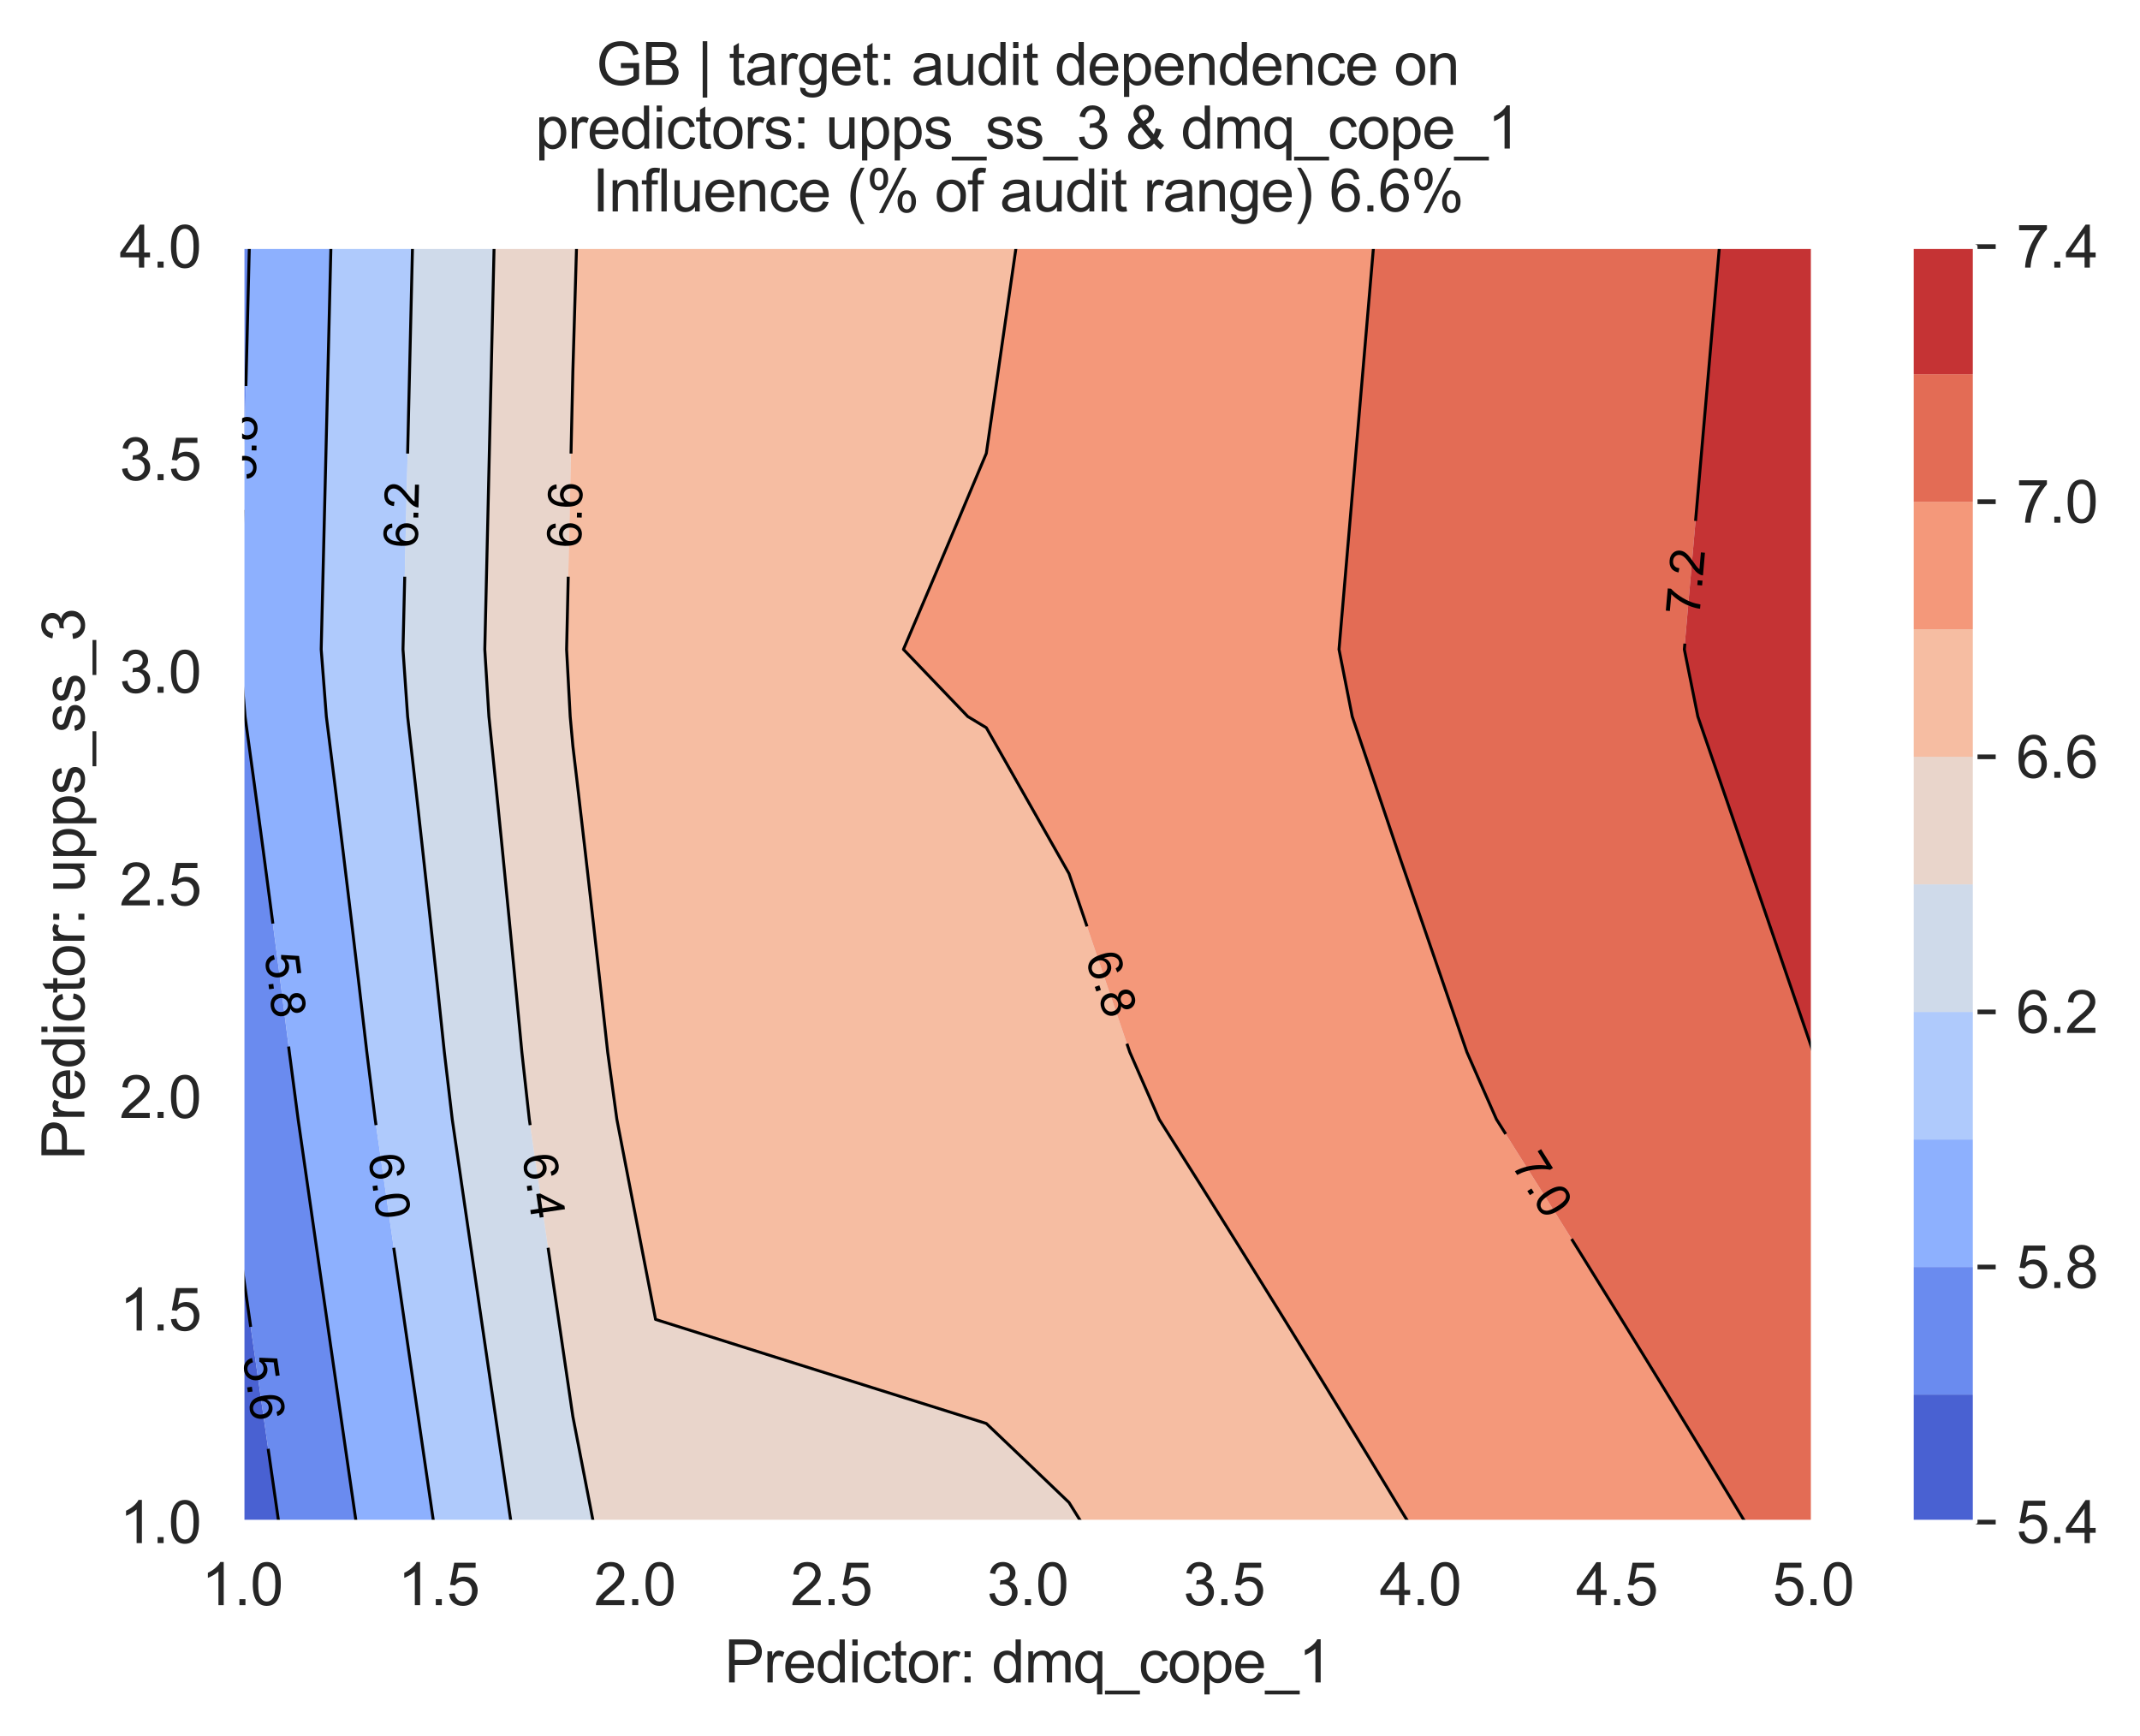 <?xml version="1.0" encoding="utf-8" standalone="no"?>
<!DOCTYPE svg PUBLIC "-//W3C//DTD SVG 1.1//EN"
  "http://www.w3.org/Graphics/SVG/1.1/DTD/svg11.dtd">
<svg xmlns:xlink="http://www.w3.org/1999/xlink" width="364.827pt" height="296.003pt" viewBox="0 0 364.827 296.003" xmlns="http://www.w3.org/2000/svg" version="1.1">
 <defs>
  <style type="text/css">*{stroke-linejoin: round; stroke-linecap: butt}</style>
 </defs>
 <g id="figure_1">
  <g id="patch_1">
   <path d="M 0 296.003 
L 364.827 296.003 
L 364.827 0 
L 0 0 
z
" style="fill: #ffffff"/>
  </g>
  <g id="axes_1">
   <g id="patch_2">
    <path d="M 41.275 259.483 
L 309.115 259.483 
L 309.115 42.043 
L 41.275 42.043 
z
" style="fill: #eaeaf2"/>
   </g>
   <g id="matplotlib.axis_1">
    <g id="xtick_1">
     <g id="line2d_1">
      <path d="M 41.275 259.483 
L 41.275 42.043 
" clip-path="url(#p72722899c0)" style="fill: none; stroke: #ffffff; stroke-width: 0.8; stroke-linecap: round"/>
     </g>
     <g id="text_1">
      <!-- 1.0 -->
      <g style="fill: #262626" transform="translate(34.325 273.641)scale(0.1 -0.1)">
       <defs>
        <path id="ArialMT-31" d="M 2384 0 
L 1822 0 
L 1822 3584 
Q 1619 3391 1289 3197 
Q 959 3003 697 2906 
L 697 3450 
Q 1169 3672 1522 3987 
Q 1875 4303 2022 4600 
L 2384 4600 
L 2384 0 
z
" transform="scale(0.016)"/>
        <path id="ArialMT-2e" d="M 581 0 
L 581 641 
L 1222 641 
L 1222 0 
L 581 0 
z
" transform="scale(0.016)"/>
        <path id="ArialMT-30" d="M 266 2259 
Q 266 3072 433 3567 
Q 600 4063 929 4331 
Q 1259 4600 1759 4600 
Q 2128 4600 2406 4451 
Q 2684 4303 2865 4023 
Q 3047 3744 3150 3342 
Q 3253 2941 3253 2259 
Q 3253 1453 3087 958 
Q 2922 463 2592 192 
Q 2263 -78 1759 -78 
Q 1097 -78 719 397 
Q 266 969 266 2259 
z
M 844 2259 
Q 844 1131 1108 757 
Q 1372 384 1759 384 
Q 2147 384 2411 759 
Q 2675 1134 2675 2259 
Q 2675 3391 2411 3762 
Q 2147 4134 1753 4134 
Q 1366 4134 1134 3806 
Q 844 3388 844 2259 
z
" transform="scale(0.016)"/>
       </defs>
       <use xlink:href="#ArialMT-31"/>
       <use xlink:href="#ArialMT-2e" x="55.615"/>
       <use xlink:href="#ArialMT-30" x="83.398"/>
      </g>
     </g>
    </g>
    <g id="xtick_2">
     <g id="line2d_2">
      <path d="M 74.755 259.483 
L 74.755 42.043 
" clip-path="url(#p72722899c0)" style="fill: none; stroke: #ffffff; stroke-width: 0.8; stroke-linecap: round"/>
     </g>
     <g id="text_2">
      <!-- 1.5 -->
      <g style="fill: #262626" transform="translate(67.805 273.641)scale(0.1 -0.1)">
       <defs>
        <path id="ArialMT-35" d="M 266 1200 
L 856 1250 
Q 922 819 1161 601 
Q 1400 384 1738 384 
Q 2144 384 2425 690 
Q 2706 997 2706 1503 
Q 2706 1984 2436 2262 
Q 2166 2541 1728 2541 
Q 1456 2541 1237 2417 
Q 1019 2294 894 2097 
L 366 2166 
L 809 4519 
L 3088 4519 
L 3088 3981 
L 1259 3981 
L 1013 2750 
Q 1425 3038 1878 3038 
Q 2478 3038 2890 2622 
Q 3303 2206 3303 1553 
Q 3303 931 2941 478 
Q 2500 -78 1738 -78 
Q 1113 -78 717 272 
Q 322 622 266 1200 
z
" transform="scale(0.016)"/>
       </defs>
       <use xlink:href="#ArialMT-31"/>
       <use xlink:href="#ArialMT-2e" x="55.615"/>
       <use xlink:href="#ArialMT-35" x="83.398"/>
      </g>
     </g>
    </g>
    <g id="xtick_3">
     <g id="line2d_3">
      <path d="M 108.235 259.483 
L 108.235 42.043 
" clip-path="url(#p72722899c0)" style="fill: none; stroke: #ffffff; stroke-width: 0.8; stroke-linecap: round"/>
     </g>
     <g id="text_3">
      <!-- 2.0 -->
      <g style="fill: #262626" transform="translate(101.285 273.641)scale(0.1 -0.1)">
       <defs>
        <path id="ArialMT-32" d="M 3222 541 
L 3222 0 
L 194 0 
Q 188 203 259 391 
Q 375 700 629 1000 
Q 884 1300 1366 1694 
Q 2113 2306 2375 2664 
Q 2638 3022 2638 3341 
Q 2638 3675 2398 3904 
Q 2159 4134 1775 4134 
Q 1369 4134 1125 3890 
Q 881 3647 878 3216 
L 300 3275 
Q 359 3922 746 4261 
Q 1134 4600 1788 4600 
Q 2447 4600 2831 4234 
Q 3216 3869 3216 3328 
Q 3216 3053 3103 2787 
Q 2991 2522 2730 2228 
Q 2469 1934 1863 1422 
Q 1356 997 1212 845 
Q 1069 694 975 541 
L 3222 541 
z
" transform="scale(0.016)"/>
       </defs>
       <use xlink:href="#ArialMT-32"/>
       <use xlink:href="#ArialMT-2e" x="55.615"/>
       <use xlink:href="#ArialMT-30" x="83.398"/>
      </g>
     </g>
    </g>
    <g id="xtick_4">
     <g id="line2d_4">
      <path d="M 141.715 259.483 
L 141.715 42.043 
" clip-path="url(#p72722899c0)" style="fill: none; stroke: #ffffff; stroke-width: 0.8; stroke-linecap: round"/>
     </g>
     <g id="text_4">
      <!-- 2.5 -->
      <g style="fill: #262626" transform="translate(134.765 273.641)scale(0.1 -0.1)">
       <use xlink:href="#ArialMT-32"/>
       <use xlink:href="#ArialMT-2e" x="55.615"/>
       <use xlink:href="#ArialMT-35" x="83.398"/>
      </g>
     </g>
    </g>
    <g id="xtick_5">
     <g id="line2d_5">
      <path d="M 175.195 259.483 
L 175.195 42.043 
" clip-path="url(#p72722899c0)" style="fill: none; stroke: #ffffff; stroke-width: 0.8; stroke-linecap: round"/>
     </g>
     <g id="text_5">
      <!-- 3.0 -->
      <g style="fill: #262626" transform="translate(168.245 273.641)scale(0.1 -0.1)">
       <defs>
        <path id="ArialMT-33" d="M 269 1209 
L 831 1284 
Q 928 806 1161 595 
Q 1394 384 1728 384 
Q 2125 384 2398 659 
Q 2672 934 2672 1341 
Q 2672 1728 2419 1979 
Q 2166 2231 1775 2231 
Q 1616 2231 1378 2169 
L 1441 2663 
Q 1497 2656 1531 2656 
Q 1891 2656 2178 2843 
Q 2466 3031 2466 3422 
Q 2466 3731 2256 3934 
Q 2047 4138 1716 4138 
Q 1388 4138 1169 3931 
Q 950 3725 888 3313 
L 325 3413 
Q 428 3978 793 4289 
Q 1159 4600 1703 4600 
Q 2078 4600 2393 4439 
Q 2709 4278 2876 4000 
Q 3044 3722 3044 3409 
Q 3044 3113 2884 2869 
Q 2725 2625 2413 2481 
Q 2819 2388 3044 2092 
Q 3269 1797 3269 1353 
Q 3269 753 2831 336 
Q 2394 -81 1725 -81 
Q 1122 -81 723 278 
Q 325 638 269 1209 
z
" transform="scale(0.016)"/>
       </defs>
       <use xlink:href="#ArialMT-33"/>
       <use xlink:href="#ArialMT-2e" x="55.615"/>
       <use xlink:href="#ArialMT-30" x="83.398"/>
      </g>
     </g>
    </g>
    <g id="xtick_6">
     <g id="line2d_6">
      <path d="M 208.675 259.483 
L 208.675 42.043 
" clip-path="url(#p72722899c0)" style="fill: none; stroke: #ffffff; stroke-width: 0.8; stroke-linecap: round"/>
     </g>
     <g id="text_6">
      <!-- 3.5 -->
      <g style="fill: #262626" transform="translate(201.725 273.641)scale(0.1 -0.1)">
       <use xlink:href="#ArialMT-33"/>
       <use xlink:href="#ArialMT-2e" x="55.615"/>
       <use xlink:href="#ArialMT-35" x="83.398"/>
      </g>
     </g>
    </g>
    <g id="xtick_7">
     <g id="line2d_7">
      <path d="M 242.155 259.483 
L 242.155 42.043 
" clip-path="url(#p72722899c0)" style="fill: none; stroke: #ffffff; stroke-width: 0.8; stroke-linecap: round"/>
     </g>
     <g id="text_7">
      <!-- 4.0 -->
      <g style="fill: #262626" transform="translate(235.205 273.641)scale(0.1 -0.1)">
       <defs>
        <path id="ArialMT-34" d="M 2069 0 
L 2069 1097 
L 81 1097 
L 81 1613 
L 2172 4581 
L 2631 4581 
L 2631 1613 
L 3250 1613 
L 3250 1097 
L 2631 1097 
L 2631 0 
L 2069 0 
z
M 2069 1613 
L 2069 3678 
L 634 1613 
L 2069 1613 
z
" transform="scale(0.016)"/>
       </defs>
       <use xlink:href="#ArialMT-34"/>
       <use xlink:href="#ArialMT-2e" x="55.615"/>
       <use xlink:href="#ArialMT-30" x="83.398"/>
      </g>
     </g>
    </g>
    <g id="xtick_8">
     <g id="line2d_8">
      <path d="M 275.635 259.483 
L 275.635 42.043 
" clip-path="url(#p72722899c0)" style="fill: none; stroke: #ffffff; stroke-width: 0.8; stroke-linecap: round"/>
     </g>
     <g id="text_8">
      <!-- 4.5 -->
      <g style="fill: #262626" transform="translate(268.685 273.641)scale(0.1 -0.1)">
       <use xlink:href="#ArialMT-34"/>
       <use xlink:href="#ArialMT-2e" x="55.615"/>
       <use xlink:href="#ArialMT-35" x="83.398"/>
      </g>
     </g>
    </g>
    <g id="xtick_9">
     <g id="line2d_9">
      <path d="M 309.115 259.483 
L 309.115 42.043 
" clip-path="url(#p72722899c0)" style="fill: none; stroke: #ffffff; stroke-width: 0.8; stroke-linecap: round"/>
     </g>
     <g id="text_9">
      <!-- 5.0 -->
      <g style="fill: #262626" transform="translate(302.165 273.641)scale(0.1 -0.1)">
       <use xlink:href="#ArialMT-35"/>
       <use xlink:href="#ArialMT-2e" x="55.615"/>
       <use xlink:href="#ArialMT-30" x="83.398"/>
      </g>
     </g>
    </g>
    <g id="text_10">
     <!-- Predictor: dmq_cope_1 -->
     <g style="fill: #262626" transform="translate(123.502 286.816)scale(0.1 -0.1)">
      <defs>
       <path id="ArialMT-50" d="M 494 0 
L 494 4581 
L 2222 4581 
Q 2678 4581 2919 4538 
Q 3256 4481 3484 4323 
Q 3713 4166 3852 3881 
Q 3991 3597 3991 3256 
Q 3991 2672 3619 2267 
Q 3247 1863 2275 1863 
L 1100 1863 
L 1100 0 
L 494 0 
z
M 1100 2403 
L 2284 2403 
Q 2872 2403 3119 2622 
Q 3366 2841 3366 3238 
Q 3366 3525 3220 3729 
Q 3075 3934 2838 4000 
Q 2684 4041 2272 4041 
L 1100 4041 
L 1100 2403 
z
" transform="scale(0.016)"/>
       <path id="ArialMT-72" d="M 416 0 
L 416 3319 
L 922 3319 
L 922 2816 
Q 1116 3169 1280 3281 
Q 1444 3394 1641 3394 
Q 1925 3394 2219 3213 
L 2025 2691 
Q 1819 2813 1613 2813 
Q 1428 2813 1281 2702 
Q 1134 2591 1072 2394 
Q 978 2094 978 1738 
L 978 0 
L 416 0 
z
" transform="scale(0.016)"/>
       <path id="ArialMT-65" d="M 2694 1069 
L 3275 997 
Q 3138 488 2766 206 
Q 2394 -75 1816 -75 
Q 1088 -75 661 373 
Q 234 822 234 1631 
Q 234 2469 665 2931 
Q 1097 3394 1784 3394 
Q 2450 3394 2872 2941 
Q 3294 2488 3294 1666 
Q 3294 1616 3291 1516 
L 816 1516 
Q 847 969 1125 678 
Q 1403 388 1819 388 
Q 2128 388 2347 550 
Q 2566 713 2694 1069 
z
M 847 1978 
L 2700 1978 
Q 2663 2397 2488 2606 
Q 2219 2931 1791 2931 
Q 1403 2931 1139 2672 
Q 875 2413 847 1978 
z
" transform="scale(0.016)"/>
       <path id="ArialMT-64" d="M 2575 0 
L 2575 419 
Q 2259 -75 1647 -75 
Q 1250 -75 917 144 
Q 584 363 401 755 
Q 219 1147 219 1656 
Q 219 2153 384 2558 
Q 550 2963 881 3178 
Q 1213 3394 1622 3394 
Q 1922 3394 2156 3267 
Q 2391 3141 2538 2938 
L 2538 4581 
L 3097 4581 
L 3097 0 
L 2575 0 
z
M 797 1656 
Q 797 1019 1065 703 
Q 1334 388 1700 388 
Q 2069 388 2326 689 
Q 2584 991 2584 1609 
Q 2584 2291 2321 2609 
Q 2059 2928 1675 2928 
Q 1300 2928 1048 2622 
Q 797 2316 797 1656 
z
" transform="scale(0.016)"/>
       <path id="ArialMT-69" d="M 425 3934 
L 425 4581 
L 988 4581 
L 988 3934 
L 425 3934 
z
M 425 0 
L 425 3319 
L 988 3319 
L 988 0 
L 425 0 
z
" transform="scale(0.016)"/>
       <path id="ArialMT-63" d="M 2588 1216 
L 3141 1144 
Q 3050 572 2676 248 
Q 2303 -75 1759 -75 
Q 1078 -75 664 370 
Q 250 816 250 1647 
Q 250 2184 428 2587 
Q 606 2991 970 3192 
Q 1334 3394 1763 3394 
Q 2303 3394 2647 3120 
Q 2991 2847 3088 2344 
L 2541 2259 
Q 2463 2594 2264 2762 
Q 2066 2931 1784 2931 
Q 1359 2931 1093 2626 
Q 828 2322 828 1663 
Q 828 994 1084 691 
Q 1341 388 1753 388 
Q 2084 388 2306 591 
Q 2528 794 2588 1216 
z
" transform="scale(0.016)"/>
       <path id="ArialMT-74" d="M 1650 503 
L 1731 6 
Q 1494 -44 1306 -44 
Q 1000 -44 831 53 
Q 663 150 594 308 
Q 525 466 525 972 
L 525 2881 
L 113 2881 
L 113 3319 
L 525 3319 
L 525 4141 
L 1084 4478 
L 1084 3319 
L 1650 3319 
L 1650 2881 
L 1084 2881 
L 1084 941 
Q 1084 700 1114 631 
Q 1144 563 1211 522 
Q 1278 481 1403 481 
Q 1497 481 1650 503 
z
" transform="scale(0.016)"/>
       <path id="ArialMT-6f" d="M 213 1659 
Q 213 2581 725 3025 
Q 1153 3394 1769 3394 
Q 2453 3394 2887 2945 
Q 3322 2497 3322 1706 
Q 3322 1066 3130 698 
Q 2938 331 2570 128 
Q 2203 -75 1769 -75 
Q 1072 -75 642 372 
Q 213 819 213 1659 
z
M 791 1659 
Q 791 1022 1069 705 
Q 1347 388 1769 388 
Q 2188 388 2466 706 
Q 2744 1025 2744 1678 
Q 2744 2294 2464 2611 
Q 2184 2928 1769 2928 
Q 1347 2928 1069 2612 
Q 791 2297 791 1659 
z
" transform="scale(0.016)"/>
       <path id="ArialMT-3a" d="M 578 2678 
L 578 3319 
L 1219 3319 
L 1219 2678 
L 578 2678 
z
M 578 0 
L 578 641 
L 1219 641 
L 1219 0 
L 578 0 
z
" transform="scale(0.016)"/>
       <path id="ArialMT-20" transform="scale(0.016)"/>
       <path id="ArialMT-6d" d="M 422 0 
L 422 3319 
L 925 3319 
L 925 2853 
Q 1081 3097 1340 3245 
Q 1600 3394 1931 3394 
Q 2300 3394 2536 3241 
Q 2772 3088 2869 2813 
Q 3263 3394 3894 3394 
Q 4388 3394 4653 3120 
Q 4919 2847 4919 2278 
L 4919 0 
L 4359 0 
L 4359 2091 
Q 4359 2428 4304 2576 
Q 4250 2725 4106 2815 
Q 3963 2906 3769 2906 
Q 3419 2906 3187 2673 
Q 2956 2441 2956 1928 
L 2956 0 
L 2394 0 
L 2394 2156 
Q 2394 2531 2256 2718 
Q 2119 2906 1806 2906 
Q 1569 2906 1367 2781 
Q 1166 2656 1075 2415 
Q 984 2175 984 1722 
L 984 0 
L 422 0 
z
" transform="scale(0.016)"/>
       <path id="ArialMT-71" d="M 2538 -1272 
L 2538 353 
Q 2406 169 2170 47 
Q 1934 -75 1669 -75 
Q 1078 -75 651 397 
Q 225 869 225 1691 
Q 225 2191 398 2587 
Q 572 2984 901 3189 
Q 1231 3394 1625 3394 
Q 2241 3394 2594 2875 
L 2594 3319 
L 3100 3319 
L 3100 -1272 
L 2538 -1272 
z
M 803 1669 
Q 803 1028 1072 708 
Q 1341 388 1716 388 
Q 2075 388 2334 692 
Q 2594 997 2594 1619 
Q 2594 2281 2320 2615 
Q 2047 2950 1678 2950 
Q 1313 2950 1058 2639 
Q 803 2328 803 1669 
z
" transform="scale(0.016)"/>
       <path id="ArialMT-5f" d="M -97 -1272 
L -97 -866 
L 3631 -866 
L 3631 -1272 
L -97 -1272 
z
" transform="scale(0.016)"/>
       <path id="ArialMT-70" d="M 422 -1272 
L 422 3319 
L 934 3319 
L 934 2888 
Q 1116 3141 1344 3267 
Q 1572 3394 1897 3394 
Q 2322 3394 2647 3175 
Q 2972 2956 3137 2557 
Q 3303 2159 3303 1684 
Q 3303 1175 3120 767 
Q 2938 359 2589 142 
Q 2241 -75 1856 -75 
Q 1575 -75 1351 44 
Q 1128 163 984 344 
L 984 -1272 
L 422 -1272 
z
M 931 1641 
Q 931 1000 1190 694 
Q 1450 388 1819 388 
Q 2194 388 2461 705 
Q 2728 1022 2728 1688 
Q 2728 2322 2467 2637 
Q 2206 2953 1844 2953 
Q 1484 2953 1207 2617 
Q 931 2281 931 1641 
z
" transform="scale(0.016)"/>
      </defs>
      <use xlink:href="#ArialMT-50"/>
      <use xlink:href="#ArialMT-72" x="66.699"/>
      <use xlink:href="#ArialMT-65" x="100"/>
      <use xlink:href="#ArialMT-64" x="155.615"/>
      <use xlink:href="#ArialMT-69" x="211.23"/>
      <use xlink:href="#ArialMT-63" x="233.447"/>
      <use xlink:href="#ArialMT-74" x="283.447"/>
      <use xlink:href="#ArialMT-6f" x="311.23"/>
      <use xlink:href="#ArialMT-72" x="366.846"/>
      <use xlink:href="#ArialMT-3a" x="400.146"/>
      <use xlink:href="#ArialMT-20" x="427.93"/>
      <use xlink:href="#ArialMT-64" x="455.713"/>
      <use xlink:href="#ArialMT-6d" x="511.328"/>
      <use xlink:href="#ArialMT-71" x="594.629"/>
      <use xlink:href="#ArialMT-5f" x="650.244"/>
      <use xlink:href="#ArialMT-63" x="705.859"/>
      <use xlink:href="#ArialMT-6f" x="755.859"/>
      <use xlink:href="#ArialMT-70" x="811.475"/>
      <use xlink:href="#ArialMT-65" x="867.09"/>
      <use xlink:href="#ArialMT-5f" x="922.705"/>
      <use xlink:href="#ArialMT-31" x="978.32"/>
     </g>
    </g>
   </g>
   <g id="matplotlib.axis_2">
    <g id="ytick_1">
     <g id="line2d_10">
      <path d="M 41.275 259.483 
L 309.115 259.483 
" clip-path="url(#p72722899c0)" style="fill: none; stroke: #ffffff; stroke-width: 0.8; stroke-linecap: round"/>
     </g>
     <g id="text_11">
      <!-- 1.0 -->
      <g style="fill: #262626" transform="translate(20.375 263.062)scale(0.1 -0.1)">
       <use xlink:href="#ArialMT-31"/>
       <use xlink:href="#ArialMT-2e" x="55.615"/>
       <use xlink:href="#ArialMT-30" x="83.398"/>
      </g>
     </g>
    </g>
    <g id="ytick_2">
     <g id="line2d_11">
      <path d="M 41.275 223.243 
L 309.115 223.243 
" clip-path="url(#p72722899c0)" style="fill: none; stroke: #ffffff; stroke-width: 0.8; stroke-linecap: round"/>
     </g>
     <g id="text_12">
      <!-- 1.5 -->
      <g style="fill: #262626" transform="translate(20.375 226.822)scale(0.1 -0.1)">
       <use xlink:href="#ArialMT-31"/>
       <use xlink:href="#ArialMT-2e" x="55.615"/>
       <use xlink:href="#ArialMT-35" x="83.398"/>
      </g>
     </g>
    </g>
    <g id="ytick_3">
     <g id="line2d_12">
      <path d="M 41.275 187.003 
L 309.115 187.003 
" clip-path="url(#p72722899c0)" style="fill: none; stroke: #ffffff; stroke-width: 0.8; stroke-linecap: round"/>
     </g>
     <g id="text_13">
      <!-- 2.0 -->
      <g style="fill: #262626" transform="translate(20.375 190.582)scale(0.1 -0.1)">
       <use xlink:href="#ArialMT-32"/>
       <use xlink:href="#ArialMT-2e" x="55.615"/>
       <use xlink:href="#ArialMT-30" x="83.398"/>
      </g>
     </g>
    </g>
    <g id="ytick_4">
     <g id="line2d_13">
      <path d="M 41.275 150.763 
L 309.115 150.763 
" clip-path="url(#p72722899c0)" style="fill: none; stroke: #ffffff; stroke-width: 0.8; stroke-linecap: round"/>
     </g>
     <g id="text_14">
      <!-- 2.5 -->
      <g style="fill: #262626" transform="translate(20.375 154.342)scale(0.1 -0.1)">
       <use xlink:href="#ArialMT-32"/>
       <use xlink:href="#ArialMT-2e" x="55.615"/>
       <use xlink:href="#ArialMT-35" x="83.398"/>
      </g>
     </g>
    </g>
    <g id="ytick_5">
     <g id="line2d_14">
      <path d="M 41.275 114.523 
L 309.115 114.523 
" clip-path="url(#p72722899c0)" style="fill: none; stroke: #ffffff; stroke-width: 0.8; stroke-linecap: round"/>
     </g>
     <g id="text_15">
      <!-- 3.0 -->
      <g style="fill: #262626" transform="translate(20.375 118.102)scale(0.1 -0.1)">
       <use xlink:href="#ArialMT-33"/>
       <use xlink:href="#ArialMT-2e" x="55.615"/>
       <use xlink:href="#ArialMT-30" x="83.398"/>
      </g>
     </g>
    </g>
    <g id="ytick_6">
     <g id="line2d_15">
      <path d="M 41.275 78.283 
L 309.115 78.283 
" clip-path="url(#p72722899c0)" style="fill: none; stroke: #ffffff; stroke-width: 0.8; stroke-linecap: round"/>
     </g>
     <g id="text_16">
      <!-- 3.5 -->
      <g style="fill: #262626" transform="translate(20.375 81.862)scale(0.1 -0.1)">
       <use xlink:href="#ArialMT-33"/>
       <use xlink:href="#ArialMT-2e" x="55.615"/>
       <use xlink:href="#ArialMT-35" x="83.398"/>
      </g>
     </g>
    </g>
    <g id="ytick_7">
     <g id="line2d_16">
      <path d="M 41.275 42.043 
L 309.115 42.043 
" clip-path="url(#p72722899c0)" style="fill: none; stroke: #ffffff; stroke-width: 0.8; stroke-linecap: round"/>
     </g>
     <g id="text_17">
      <!-- 4.0 -->
      <g style="fill: #262626" transform="translate(20.375 45.622)scale(0.1 -0.1)">
       <use xlink:href="#ArialMT-34"/>
       <use xlink:href="#ArialMT-2e" x="55.615"/>
       <use xlink:href="#ArialMT-30" x="83.398"/>
      </g>
     </g>
    </g>
    <g id="text_18">
     <!-- Predictor: upps_ss_3 -->
     <g style="fill: #262626" transform="translate(14.387 197.73)rotate(-90)scale(0.1 -0.1)">
      <defs>
       <path id="ArialMT-75" d="M 2597 0 
L 2597 488 
Q 2209 -75 1544 -75 
Q 1250 -75 995 37 
Q 741 150 617 320 
Q 494 491 444 738 
Q 409 903 409 1263 
L 409 3319 
L 972 3319 
L 972 1478 
Q 972 1038 1006 884 
Q 1059 663 1231 536 
Q 1403 409 1656 409 
Q 1909 409 2131 539 
Q 2353 669 2445 892 
Q 2538 1116 2538 1541 
L 2538 3319 
L 3100 3319 
L 3100 0 
L 2597 0 
z
" transform="scale(0.016)"/>
       <path id="ArialMT-73" d="M 197 991 
L 753 1078 
Q 800 744 1014 566 
Q 1228 388 1613 388 
Q 2000 388 2187 545 
Q 2375 703 2375 916 
Q 2375 1106 2209 1216 
Q 2094 1291 1634 1406 
Q 1016 1563 777 1677 
Q 538 1791 414 1992 
Q 291 2194 291 2438 
Q 291 2659 392 2848 
Q 494 3038 669 3163 
Q 800 3259 1026 3326 
Q 1253 3394 1513 3394 
Q 1903 3394 2198 3281 
Q 2494 3169 2634 2976 
Q 2775 2784 2828 2463 
L 2278 2388 
Q 2241 2644 2061 2787 
Q 1881 2931 1553 2931 
Q 1166 2931 1000 2803 
Q 834 2675 834 2503 
Q 834 2394 903 2306 
Q 972 2216 1119 2156 
Q 1203 2125 1616 2013 
Q 2213 1853 2448 1751 
Q 2684 1650 2818 1456 
Q 2953 1263 2953 975 
Q 2953 694 2789 445 
Q 2625 197 2315 61 
Q 2006 -75 1616 -75 
Q 969 -75 630 194 
Q 291 463 197 991 
z
" transform="scale(0.016)"/>
      </defs>
      <use xlink:href="#ArialMT-50"/>
      <use xlink:href="#ArialMT-72" x="66.699"/>
      <use xlink:href="#ArialMT-65" x="100"/>
      <use xlink:href="#ArialMT-64" x="155.615"/>
      <use xlink:href="#ArialMT-69" x="211.23"/>
      <use xlink:href="#ArialMT-63" x="233.447"/>
      <use xlink:href="#ArialMT-74" x="283.447"/>
      <use xlink:href="#ArialMT-6f" x="311.23"/>
      <use xlink:href="#ArialMT-72" x="366.846"/>
      <use xlink:href="#ArialMT-3a" x="400.146"/>
      <use xlink:href="#ArialMT-20" x="427.93"/>
      <use xlink:href="#ArialMT-75" x="455.713"/>
      <use xlink:href="#ArialMT-70" x="511.328"/>
      <use xlink:href="#ArialMT-70" x="566.943"/>
      <use xlink:href="#ArialMT-73" x="622.559"/>
      <use xlink:href="#ArialMT-5f" x="672.559"/>
      <use xlink:href="#ArialMT-73" x="728.174"/>
      <use xlink:href="#ArialMT-73" x="778.174"/>
      <use xlink:href="#ArialMT-5f" x="828.174"/>
      <use xlink:href="#ArialMT-33" x="883.789"/>
     </g>
    </g>
   </g>
   <g id="PathCollection_1">
    <path d="M 45.867 248.039 
L 44.226 236.595 
L 42.587 225.15 
L 41.275 215.971 
L 41.275 225.15 
L 41.275 236.595 
L 41.275 248.039 
L 41.275 259.483 
L 47.511 259.483 
z
" clip-path="url(#p72722899c0)" style="fill: #4961d2"/>
   </g>
   <g id="PathCollection_2">
    <path d="M 55.372 259.483 
L 60.712 259.483 
L 59.057 248.039 
L 57.405 236.595 
L 55.756 225.15 
L 55.372 222.48 
L 54.11 213.706 
L 52.466 202.262 
L 50.825 190.818 
L 49.325 179.374 
L 47.872 167.929 
L 46.392 156.485 
L 44.884 145.041 
L 43.347 133.597 
L 41.78 122.153 
L 41.275 116.164 
L 41.275 122.153 
L 41.275 133.597 
L 41.275 145.041 
L 41.275 156.485 
L 41.275 167.929 
L 41.275 179.374 
L 41.275 190.818 
L 41.275 202.262 
L 41.275 213.706 
L 41.275 215.971 
L 42.587 225.15 
L 44.226 236.595 
L 45.867 248.039 
L 47.511 259.483 
z
" clip-path="url(#p72722899c0)" style="fill: #6a8bef"/>
    <path d="M 41.378 87.82 
L 41.661 76.376 
L 41.944 64.932 
L 42.226 53.487 
L 42.508 42.043 
L 41.275 42.043 
L 41.275 53.487 
L 41.275 64.932 
L 41.275 76.376 
L 41.275 87.82 
L 41.275 92.006 
z
" clip-path="url(#p72722899c0)" style="fill: #6a8bef"/>
   </g>
   <g id="PathCollection_3">
    <path d="M 69.469 259.483 
L 73.912 259.483 
L 72.247 248.039 
L 70.585 236.595 
L 69.469 228.9 
L 68.925 225.15 
L 67.268 213.706 
L 65.614 202.262 
L 63.962 190.818 
L 62.54 179.374 
L 61.211 167.929 
L 59.857 156.485 
L 58.477 145.041 
L 57.07 133.597 
L 55.636 122.153 
L 55.372 118.692 
L 54.757 110.708 
L 55.035 99.264 
L 55.311 87.82 
L 55.372 85.318 
L 55.588 76.376 
L 55.864 64.932 
L 56.14 53.487 
L 56.416 42.043 
L 55.372 42.043 
L 42.508 42.043 
L 42.226 53.487 
L 41.944 64.932 
L 41.661 76.376 
L 41.378 87.82 
L 41.275 92.006 
L 41.275 99.264 
L 41.275 110.708 
L 41.275 116.164 
L 41.78 122.153 
L 43.347 133.597 
L 44.884 145.041 
L 46.392 156.485 
L 47.872 167.929 
L 49.325 179.374 
L 50.825 190.818 
L 52.466 202.262 
L 54.11 213.706 
L 55.372 222.48 
L 55.756 225.15 
L 57.405 236.595 
L 59.057 248.039 
L 60.712 259.483 
z
" clip-path="url(#p72722899c0)" style="fill: #8db0fe"/>
   </g>
   <g id="PathCollection_4">
    <path d="M 83.566 259.483 
L 87.113 259.483 
L 85.437 248.039 
L 83.764 236.595 
L 83.566 235.234 
L 82.094 225.15 
L 80.426 213.706 
L 78.761 202.262 
L 77.099 190.818 
L 75.754 179.374 
L 74.549 167.929 
L 73.321 156.485 
L 72.069 145.041 
L 70.794 133.597 
L 69.493 122.153 
L 69.469 121.793 
L 68.703 110.708 
L 68.974 99.264 
L 69.244 87.82 
L 69.469 78.322 
L 69.515 76.376 
L 69.785 64.932 
L 70.055 53.487 
L 70.325 42.043 
L 69.469 42.043 
L 56.416 42.043 
L 56.14 53.487 
L 55.864 64.932 
L 55.588 76.376 
L 55.372 85.318 
L 55.311 87.82 
L 55.035 99.264 
L 54.757 110.708 
L 55.372 118.692 
L 55.636 122.153 
L 57.07 133.597 
L 58.477 145.041 
L 59.857 156.485 
L 61.211 167.929 
L 62.54 179.374 
L 63.962 190.818 
L 65.614 202.262 
L 67.268 213.706 
L 68.925 225.15 
L 69.469 228.9 
L 70.585 236.595 
L 72.247 248.039 
L 73.912 259.483 
z
" clip-path="url(#p72722899c0)" style="fill: #afcafc"/>
   </g>
   <g id="PathCollection_5">
    <path d="M 97.662 259.483 
L 101.143 259.483 
L 98.929 248.039 
L 97.662 241.482 
L 96.944 236.595 
L 95.263 225.15 
L 93.585 213.706 
L 91.909 202.262 
L 90.236 190.818 
L 88.969 179.374 
L 87.888 167.929 
L 86.785 156.485 
L 85.662 145.041 
L 84.517 133.597 
L 83.566 124.247 
L 83.35 122.153 
L 82.648 110.708 
L 82.913 99.264 
L 83.177 87.82 
L 83.441 76.376 
L 83.566 70.997 
L 83.705 64.932 
L 83.969 53.487 
L 84.233 42.043 
L 83.566 42.043 
L 70.325 42.043 
L 70.055 53.487 
L 69.785 64.932 
L 69.515 76.376 
L 69.469 78.322 
L 69.244 87.82 
L 68.974 99.264 
L 68.703 110.708 
L 69.469 121.793 
L 69.493 122.153 
L 70.794 133.597 
L 72.069 145.041 
L 73.321 156.485 
L 74.549 167.929 
L 75.754 179.374 
L 77.099 190.818 
L 78.761 202.262 
L 80.426 213.706 
L 82.094 225.15 
L 83.566 235.234 
L 83.764 236.595 
L 85.437 248.039 
L 87.113 259.483 
z
" clip-path="url(#p72722899c0)" style="fill: #cfdaea"/>
   </g>
   <g id="PathCollection_6">
    <path d="M 111.759 259.483 
L 125.856 259.483 
L 139.953 259.483 
L 154.05 259.483 
L 168.147 259.483 
L 182.243 259.483 
L 184.329 259.483 
L 182.243 256.136 
L 173.779 248.039 
L 168.147 242.671 
L 154.05 238.24 
L 148.817 236.595 
L 139.953 233.806 
L 125.856 229.369 
L 112.462 225.15 
L 111.759 224.929 
L 109.585 213.706 
L 107.371 202.262 
L 105.161 190.818 
L 103.599 179.374 
L 102.34 167.929 
L 101.058 156.485 
L 99.752 145.041 
L 98.421 133.597 
L 97.662 127.165 
L 97.207 122.153 
L 96.593 110.708 
L 96.852 99.264 
L 97.11 87.82 
L 97.368 76.376 
L 97.626 64.932 
L 97.662 63.319 
L 97.953 53.487 
L 98.29 42.043 
L 97.662 42.043 
L 84.233 42.043 
L 83.969 53.487 
L 83.705 64.932 
L 83.566 70.997 
L 83.441 76.376 
L 83.177 87.82 
L 82.913 99.264 
L 82.648 110.708 
L 83.35 122.153 
L 83.566 124.247 
L 84.517 133.597 
L 85.662 145.041 
L 86.785 156.485 
L 87.888 167.929 
L 88.969 179.374 
L 90.236 190.818 
L 91.909 202.262 
L 93.585 213.706 
L 95.263 225.15 
L 96.944 236.595 
L 97.662 241.482 
L 98.929 248.039 
L 101.143 259.483 
z
" clip-path="url(#p72722899c0)" style="fill: #e9d5cb"/>
   </g>
   <g id="PathCollection_7">
    <path d="M 182.243 256.136 
L 184.329 259.483 
L 196.34 259.483 
L 210.437 259.483 
L 224.534 259.483 
L 238.631 259.483 
L 240.08 259.483 
L 238.631 257.138 
L 233.117 248.039 
L 226.132 236.595 
L 224.534 233.989 
L 219.09 225.15 
L 211.991 213.706 
L 210.437 211.213 
L 204.834 202.262 
L 197.618 190.818 
L 196.34 187.894 
L 192.609 179.374 
L 188.718 167.929 
L 184.82 156.485 
L 182.243 148.932 
L 180.039 145.041 
L 173.554 133.597 
L 168.147 124.058 
L 164.991 122.153 
L 154.05 110.743 
L 154.017 110.708 
L 154.05 110.631 
L 158.886 99.264 
L 163.722 87.82 
L 168.147 77.282 
L 168.278 76.376 
L 169.934 64.932 
L 171.587 53.487 
L 173.237 42.043 
L 168.147 42.043 
L 154.05 42.043 
L 139.953 42.043 
L 125.856 42.043 
L 111.759 42.043 
L 98.29 42.043 
L 97.953 53.487 
L 97.662 63.319 
L 97.626 64.932 
L 97.368 76.376 
L 97.11 87.82 
L 96.852 99.264 
L 96.593 110.708 
L 97.207 122.153 
L 97.662 127.165 
L 98.421 133.597 
L 99.752 145.041 
L 101.058 156.485 
L 102.34 167.929 
L 103.599 179.374 
L 105.161 190.818 
L 107.371 202.262 
L 109.585 213.706 
L 111.759 224.929 
L 112.462 225.15 
L 125.856 229.369 
L 139.953 233.806 
L 148.817 236.595 
L 154.05 238.24 
L 168.147 242.671 
L 173.779 248.039 
z
" clip-path="url(#p72722899c0)" style="fill: #f6bda2"/>
   </g>
   <g id="PathCollection_8">
    <path d="M 238.631 257.138 
L 240.08 259.483 
L 252.728 259.483 
L 266.824 259.483 
L 280.921 259.483 
L 295.018 259.483 
L 297.504 259.483 
L 295.018 255.363 
L 290.581 248.039 
L 283.603 236.595 
L 280.921 232.222 
L 276.567 225.15 
L 269.475 213.706 
L 266.824 209.453 
L 262.325 202.262 
L 255.116 190.818 
L 252.728 185.408 
L 250.08 179.374 
L 246.144 167.929 
L 242.201 156.485 
L 238.631 146.137 
L 238.261 145.041 
L 234.399 133.597 
L 230.529 122.153 
L 228.274 110.708 
L 229.256 99.264 
L 230.238 87.82 
L 231.219 76.376 
L 232.2 64.932 
L 233.18 53.487 
L 234.16 42.043 
L 224.534 42.043 
L 210.437 42.043 
L 196.34 42.043 
L 182.243 42.043 
L 173.237 42.043 
L 171.587 53.487 
L 169.934 64.932 
L 168.278 76.376 
L 168.147 77.282 
L 163.722 87.82 
L 158.886 99.264 
L 154.05 110.631 
L 154.017 110.708 
L 154.05 110.743 
L 164.991 122.153 
L 168.147 124.058 
L 173.554 133.597 
L 180.039 145.041 
L 182.243 148.932 
L 184.82 156.485 
L 188.718 167.929 
L 192.609 179.374 
L 196.34 187.894 
L 197.618 190.818 
L 204.834 202.262 
L 210.437 211.213 
L 211.991 213.706 
L 219.09 225.15 
L 224.534 233.989 
L 226.132 236.595 
L 233.117 248.039 
z
" clip-path="url(#p72722899c0)" style="fill: #f4987a"/>
   </g>
   <g id="PathCollection_9">
    <path d="M 295.018 255.363 
L 297.504 259.483 
L 309.115 259.483 
L 309.115 248.039 
L 309.115 236.595 
L 309.115 225.15 
L 309.115 213.706 
L 309.115 202.262 
L 309.115 190.818 
L 309.115 179.382 
L 309.112 179.374 
L 305.192 167.929 
L 301.265 156.485 
L 297.333 145.041 
L 295.018 138.314 
L 293.394 133.597 
L 289.448 122.153 
L 287.147 110.708 
L 288.145 99.264 
L 289.143 87.82 
L 290.14 76.376 
L 291.136 64.932 
L 292.132 53.487 
L 293.127 42.043 
L 280.921 42.043 
L 266.824 42.043 
L 252.728 42.043 
L 238.631 42.043 
L 234.16 42.043 
L 233.18 53.487 
L 232.2 64.932 
L 231.219 76.376 
L 230.238 87.82 
L 229.256 99.264 
L 228.274 110.708 
L 230.529 122.153 
L 234.399 133.597 
L 238.261 145.041 
L 238.631 146.137 
L 242.201 156.485 
L 246.144 167.929 
L 250.08 179.374 
L 252.728 185.408 
L 255.116 190.818 
L 262.325 202.262 
L 266.824 209.453 
L 269.475 213.706 
L 276.567 225.15 
L 280.921 232.222 
L 283.603 236.595 
L 290.581 248.039 
z
" clip-path="url(#p72722899c0)" style="fill: #e36c55"/>
   </g>
   <g id="PathCollection_10">
    <path d="M 309.115 179.382 
L 309.115 179.374 
L 309.115 167.929 
L 309.115 156.485 
L 309.115 145.041 
L 309.115 133.597 
L 309.115 122.153 
L 309.115 110.708 
L 309.115 99.264 
L 309.115 87.82 
L 309.115 76.376 
L 309.115 64.932 
L 309.115 53.487 
L 309.115 42.043 
L 295.018 42.043 
L 293.127 42.043 
L 292.132 53.487 
L 291.136 64.932 
L 290.14 76.376 
L 289.143 87.82 
L 288.145 99.264 
L 287.147 110.708 
L 289.448 122.153 
L 293.394 133.597 
L 295.018 138.314 
L 297.333 145.041 
L 301.265 156.485 
L 305.192 167.929 
L 309.112 179.374 
z
" clip-path="url(#p72722899c0)" style="fill: #c53334"/>
   </g>
   <g id="PathCollection_11"/>
   <g id="PathCollection_12">
    <path d="M 41.275 215.971 
L 42.587 225.15 
L 42.738 226.201 
" clip-path="url(#p72722899c0)" style="fill: none; stroke: #000000; stroke-width: 0.5"/>
    <path d="M 45.716 246.988 
L 45.867 248.039 
L 47.511 259.483 
" clip-path="url(#p72722899c0)" style="fill: none; stroke: #000000; stroke-width: 0.5"/>
   </g>
   <g id="PathCollection_13">
    <path d="M 41.275 116.164 
L 41.78 122.153 
L 43.347 133.597 
L 44.884 145.041 
L 46.392 156.485 
L 46.518 157.454 
" clip-path="url(#p72722899c0)" style="fill: none; stroke: #000000; stroke-width: 0.5"/>
    <path d="M 49.202 178.408 
L 49.325 179.374 
L 50.825 190.818 
L 52.466 202.262 
L 54.11 213.706 
L 55.372 222.48 
L 55.756 225.15 
L 57.405 236.595 
L 59.057 248.039 
L 60.712 259.483 
" clip-path="url(#p72722899c0)" style="fill: none; stroke: #000000; stroke-width: 0.5"/>
    <path d="M 42.508 42.043 
L 42.226 53.487 
L 41.944 64.932 
L 41.922 65.816 
" clip-path="url(#p72722899c0)" style="fill: none; stroke: #000000; stroke-width: 0.5"/>
    <path d="M 41.4 86.935 
L 41.378 87.82 
L 41.275 92.006 
" clip-path="url(#p72722899c0)" style="fill: none; stroke: #000000; stroke-width: 0.5"/>
   </g>
   <g id="PathCollection_14">
    <path d="M 56.416 42.043 
L 56.14 53.487 
L 55.864 64.932 
L 55.588 76.376 
L 55.372 85.318 
L 55.311 87.82 
L 55.035 99.264 
L 54.757 110.708 
L 55.372 118.692 
L 55.636 122.153 
L 57.07 133.597 
L 58.477 145.041 
L 59.857 156.485 
L 61.211 167.929 
L 62.54 179.374 
L 63.962 190.818 
L 64.105 191.808 
" clip-path="url(#p72722899c0)" style="fill: none; stroke: #000000; stroke-width: 0.5"/>
    <path d="M 67.125 212.716 
L 67.268 213.706 
L 68.925 225.15 
L 69.469 228.9 
L 70.585 236.595 
L 72.247 248.039 
L 73.912 259.483 
" clip-path="url(#p72722899c0)" style="fill: none; stroke: #000000; stroke-width: 0.5"/>
   </g>
   <g id="PathCollection_15">
    <path d="M 70.325 42.043 
L 70.055 53.487 
L 69.785 64.932 
L 69.515 76.376 
L 69.492 77.323 
" clip-path="url(#p72722899c0)" style="fill: none; stroke: #000000; stroke-width: 0.5"/>
    <path d="M 68.996 98.317 
L 68.974 99.264 
L 68.703 110.708 
L 69.469 121.793 
L 69.493 122.153 
L 70.794 133.597 
L 72.069 145.041 
L 73.321 156.485 
L 74.549 167.929 
L 75.754 179.374 
L 77.099 190.818 
L 78.761 202.262 
L 80.426 213.706 
L 82.094 225.15 
L 83.566 235.234 
L 83.764 236.595 
L 85.437 248.039 
L 87.113 259.483 
" clip-path="url(#p72722899c0)" style="fill: none; stroke: #000000; stroke-width: 0.5"/>
   </g>
   <g id="PathCollection_16">
    <path d="M 84.233 42.043 
L 83.969 53.487 
L 83.705 64.932 
L 83.566 70.997 
L 83.441 76.376 
L 83.177 87.82 
L 82.913 99.264 
L 82.648 110.708 
L 83.35 122.153 
L 83.566 124.247 
L 84.517 133.597 
L 85.662 145.041 
L 86.785 156.485 
L 87.888 167.929 
L 88.969 179.374 
L 90.236 190.818 
L 90.381 191.811 
" clip-path="url(#p72722899c0)" style="fill: none; stroke: #000000; stroke-width: 0.5"/>
    <path d="M 93.439 212.713 
L 93.585 213.706 
L 95.263 225.15 
L 96.944 236.595 
L 97.662 241.482 
L 98.929 248.039 
L 101.143 259.483 
" clip-path="url(#p72722899c0)" style="fill: none; stroke: #000000; stroke-width: 0.5"/>
   </g>
   <g id="PathCollection_17">
    <path d="M 98.29 42.043 
L 97.953 53.487 
L 97.662 63.319 
L 97.626 64.932 
L 97.368 76.376 
L 97.347 77.323 
" clip-path="url(#p72722899c0)" style="fill: none; stroke: #000000; stroke-width: 0.5"/>
    <path d="M 96.873 98.317 
L 96.852 99.264 
L 96.593 110.708 
L 97.207 122.153 
L 97.662 127.165 
L 98.421 133.597 
L 99.752 145.041 
L 101.058 156.485 
L 102.34 167.929 
L 103.599 179.374 
L 105.161 190.818 
L 107.371 202.262 
L 109.585 213.706 
L 111.759 224.929 
L 112.462 225.15 
L 125.856 229.369 
L 139.953 233.806 
L 148.817 236.595 
L 154.05 238.24 
L 168.147 242.671 
L 173.779 248.039 
L 182.243 256.136 
L 184.329 259.483 
" clip-path="url(#p72722899c0)" style="fill: none; stroke: #000000; stroke-width: 0.5"/>
   </g>
   <g id="PathCollection_18">
    <path d="M 173.237 42.043 
L 171.587 53.487 
L 169.934 64.932 
L 168.278 76.376 
L 168.147 77.282 
L 163.722 87.82 
L 158.886 99.264 
L 154.05 110.631 
L 154.017 110.708 
L 154.05 110.743 
L 164.991 122.153 
L 168.147 124.058 
L 173.554 133.597 
L 180.039 145.041 
L 182.243 148.932 
L 184.82 156.485 
L 185.312 157.931 
" clip-path="url(#p72722899c0)" style="fill: none; stroke: #000000; stroke-width: 0.5"/>
    <path d="M 192.118 177.93 
L 192.609 179.374 
L 196.34 187.894 
L 197.618 190.818 
L 204.834 202.262 
L 210.437 211.213 
L 211.991 213.706 
L 219.09 225.15 
L 224.534 233.989 
L 226.132 236.595 
L 233.117 248.039 
L 238.631 257.138 
L 240.08 259.483 
" clip-path="url(#p72722899c0)" style="fill: none; stroke: #000000; stroke-width: 0.5"/>
   </g>
   <g id="PathCollection_19">
    <path d="M 234.16 42.043 
L 233.18 53.487 
L 232.2 64.932 
L 231.219 76.376 
L 230.238 87.82 
L 229.256 99.264 
L 228.274 110.708 
L 230.529 122.153 
L 234.399 133.597 
L 238.261 145.041 
L 238.631 146.137 
L 242.201 156.485 
L 246.144 167.929 
L 250.08 179.374 
L 252.728 185.408 
L 255.116 190.818 
L 256.695 193.325 
" clip-path="url(#p72722899c0)" style="fill: none; stroke: #000000; stroke-width: 0.5"/>
    <path d="M 267.924 211.218 
L 269.475 213.706 
L 276.567 225.15 
L 280.921 232.222 
L 283.603 236.595 
L 290.581 248.039 
L 295.018 255.363 
L 297.504 259.483 
" clip-path="url(#p72722899c0)" style="fill: none; stroke: #000000; stroke-width: 0.5"/>
   </g>
   <g id="PathCollection_20">
    <path d="M 293.127 42.043 
L 292.132 53.487 
L 291.136 64.932 
L 290.14 76.376 
L 289.143 87.82 
L 289.057 88.804 
" clip-path="url(#p72722899c0)" style="fill: none; stroke: #000000; stroke-width: 0.5"/>
    <path d="M 287.233 109.724 
L 287.147 110.708 
L 289.448 122.153 
L 293.394 133.597 
L 295.018 138.314 
L 297.333 145.041 
L 301.265 156.485 
L 305.192 167.929 
L 309.112 179.374 
L 309.115 179.382 
" clip-path="url(#p72722899c0)" style="fill: none; stroke: #000000; stroke-width: 0.5"/>
   </g>
   <g id="PathCollection_21"/>
   <g id="patch_3">
    <path d="M 41.275 259.483 
L 41.275 42.043 
" style="fill: none; stroke: #ffffff; stroke-width: 0.8; stroke-linejoin: miter; stroke-linecap: square"/>
   </g>
   <g id="patch_4">
    <path d="M 309.115 259.483 
L 309.115 42.043 
" style="fill: none; stroke: #ffffff; stroke-width: 0.8; stroke-linejoin: miter; stroke-linecap: square"/>
   </g>
   <g id="patch_5">
    <path d="M 41.275 259.483 
L 309.115 259.483 
" style="fill: none; stroke: #ffffff; stroke-width: 0.8; stroke-linejoin: miter; stroke-linecap: square"/>
   </g>
   <g id="patch_6">
    <path d="M 41.275 42.043 
L 309.115 42.043 
" style="fill: none; stroke: #ffffff; stroke-width: 0.8; stroke-linejoin: miter; stroke-linecap: square"/>
   </g>
   <g id="text_19">
    <!-- GB | target: audit dependence on -->
    <g style="fill: #262626" transform="translate(101.626 14.48)scale(0.1 -0.1)">
     <defs>
      <path id="ArialMT-47" d="M 2638 1797 
L 2638 2334 
L 4578 2338 
L 4578 638 
Q 4131 281 3656 101 
Q 3181 -78 2681 -78 
Q 2006 -78 1454 211 
Q 903 500 622 1047 
Q 341 1594 341 2269 
Q 341 2938 620 3517 
Q 900 4097 1425 4378 
Q 1950 4659 2634 4659 
Q 3131 4659 3532 4498 
Q 3934 4338 4162 4050 
Q 4391 3763 4509 3300 
L 3963 3150 
Q 3859 3500 3706 3700 
Q 3553 3900 3268 4020 
Q 2984 4141 2638 4141 
Q 2222 4141 1919 4014 
Q 1616 3888 1430 3681 
Q 1244 3475 1141 3228 
Q 966 2803 966 2306 
Q 966 1694 1177 1281 
Q 1388 869 1791 669 
Q 2194 469 2647 469 
Q 3041 469 3416 620 
Q 3791 772 3984 944 
L 3984 1797 
L 2638 1797 
z
" transform="scale(0.016)"/>
      <path id="ArialMT-42" d="M 469 0 
L 469 4581 
L 2188 4581 
Q 2713 4581 3030 4442 
Q 3347 4303 3526 4014 
Q 3706 3725 3706 3409 
Q 3706 3116 3547 2856 
Q 3388 2597 3066 2438 
Q 3481 2316 3704 2022 
Q 3928 1728 3928 1328 
Q 3928 1006 3792 729 
Q 3656 453 3456 303 
Q 3256 153 2954 76 
Q 2653 0 2216 0 
L 469 0 
z
M 1075 2656 
L 2066 2656 
Q 2469 2656 2644 2709 
Q 2875 2778 2992 2937 
Q 3109 3097 3109 3338 
Q 3109 3566 3000 3739 
Q 2891 3913 2687 3977 
Q 2484 4041 1991 4041 
L 1075 4041 
L 1075 2656 
z
M 1075 541 
L 2216 541 
Q 2509 541 2628 563 
Q 2838 600 2978 687 
Q 3119 775 3209 942 
Q 3300 1109 3300 1328 
Q 3300 1584 3169 1773 
Q 3038 1963 2805 2039 
Q 2572 2116 2134 2116 
L 1075 2116 
L 1075 541 
z
" transform="scale(0.016)"/>
      <path id="ArialMT-7c" d="M 588 -1347 
L 588 4659 
L 1078 4659 
L 1078 -1347 
L 588 -1347 
z
" transform="scale(0.016)"/>
      <path id="ArialMT-61" d="M 2588 409 
Q 2275 144 1986 34 
Q 1697 -75 1366 -75 
Q 819 -75 525 192 
Q 231 459 231 875 
Q 231 1119 342 1320 
Q 453 1522 633 1644 
Q 813 1766 1038 1828 
Q 1203 1872 1538 1913 
Q 2219 1994 2541 2106 
Q 2544 2222 2544 2253 
Q 2544 2597 2384 2738 
Q 2169 2928 1744 2928 
Q 1347 2928 1158 2789 
Q 969 2650 878 2297 
L 328 2372 
Q 403 2725 575 2942 
Q 747 3159 1072 3276 
Q 1397 3394 1825 3394 
Q 2250 3394 2515 3294 
Q 2781 3194 2906 3042 
Q 3031 2891 3081 2659 
Q 3109 2516 3109 2141 
L 3109 1391 
Q 3109 606 3145 398 
Q 3181 191 3288 0 
L 2700 0 
Q 2613 175 2588 409 
z
M 2541 1666 
Q 2234 1541 1622 1453 
Q 1275 1403 1131 1340 
Q 988 1278 909 1158 
Q 831 1038 831 891 
Q 831 666 1001 516 
Q 1172 366 1500 366 
Q 1825 366 2078 508 
Q 2331 650 2450 897 
Q 2541 1088 2541 1459 
L 2541 1666 
z
" transform="scale(0.016)"/>
      <path id="ArialMT-67" d="M 319 -275 
L 866 -356 
Q 900 -609 1056 -725 
Q 1266 -881 1628 -881 
Q 2019 -881 2231 -725 
Q 2444 -569 2519 -288 
Q 2563 -116 2559 434 
Q 2191 0 1641 0 
Q 956 0 581 494 
Q 206 988 206 1678 
Q 206 2153 378 2554 
Q 550 2956 876 3175 
Q 1203 3394 1644 3394 
Q 2231 3394 2613 2919 
L 2613 3319 
L 3131 3319 
L 3131 450 
Q 3131 -325 2973 -648 
Q 2816 -972 2473 -1159 
Q 2131 -1347 1631 -1347 
Q 1038 -1347 672 -1080 
Q 306 -813 319 -275 
z
M 784 1719 
Q 784 1066 1043 766 
Q 1303 466 1694 466 
Q 2081 466 2343 764 
Q 2606 1063 2606 1700 
Q 2606 2309 2336 2618 
Q 2066 2928 1684 2928 
Q 1309 2928 1046 2623 
Q 784 2319 784 1719 
z
" transform="scale(0.016)"/>
      <path id="ArialMT-6e" d="M 422 0 
L 422 3319 
L 928 3319 
L 928 2847 
Q 1294 3394 1984 3394 
Q 2284 3394 2536 3286 
Q 2788 3178 2913 3003 
Q 3038 2828 3088 2588 
Q 3119 2431 3119 2041 
L 3119 0 
L 2556 0 
L 2556 2019 
Q 2556 2363 2490 2533 
Q 2425 2703 2258 2804 
Q 2091 2906 1866 2906 
Q 1506 2906 1245 2678 
Q 984 2450 984 1813 
L 984 0 
L 422 0 
z
" transform="scale(0.016)"/>
     </defs>
     <use xlink:href="#ArialMT-47"/>
     <use xlink:href="#ArialMT-42" x="77.783"/>
     <use xlink:href="#ArialMT-20" x="144.482"/>
     <use xlink:href="#ArialMT-7c" x="172.266"/>
     <use xlink:href="#ArialMT-20" x="198.242"/>
     <use xlink:href="#ArialMT-74" x="226.025"/>
     <use xlink:href="#ArialMT-61" x="253.809"/>
     <use xlink:href="#ArialMT-72" x="309.424"/>
     <use xlink:href="#ArialMT-67" x="342.725"/>
     <use xlink:href="#ArialMT-65" x="398.34"/>
     <use xlink:href="#ArialMT-74" x="453.955"/>
     <use xlink:href="#ArialMT-3a" x="481.738"/>
     <use xlink:href="#ArialMT-20" x="509.521"/>
     <use xlink:href="#ArialMT-61" x="537.305"/>
     <use xlink:href="#ArialMT-75" x="592.92"/>
     <use xlink:href="#ArialMT-64" x="648.535"/>
     <use xlink:href="#ArialMT-69" x="704.15"/>
     <use xlink:href="#ArialMT-74" x="726.367"/>
     <use xlink:href="#ArialMT-20" x="754.15"/>
     <use xlink:href="#ArialMT-64" x="781.934"/>
     <use xlink:href="#ArialMT-65" x="837.549"/>
     <use xlink:href="#ArialMT-70" x="893.164"/>
     <use xlink:href="#ArialMT-65" x="948.779"/>
     <use xlink:href="#ArialMT-6e" x="1004.395"/>
     <use xlink:href="#ArialMT-64" x="1060.01"/>
     <use xlink:href="#ArialMT-65" x="1115.625"/>
     <use xlink:href="#ArialMT-6e" x="1171.24"/>
     <use xlink:href="#ArialMT-63" x="1226.855"/>
     <use xlink:href="#ArialMT-65" x="1276.855"/>
     <use xlink:href="#ArialMT-20" x="1332.471"/>
     <use xlink:href="#ArialMT-6f" x="1360.254"/>
     <use xlink:href="#ArialMT-6e" x="1415.869"/>
    </g>
    <!-- predictors: upps_ss_3 &amp; dmq_cope_1 -->
    <g style="fill: #262626" transform="translate(91.261 25.32)scale(0.1 -0.1)">
     <defs>
      <path id="ArialMT-26" d="M 3041 541 
Q 2763 231 2434 76 
Q 2106 -78 1725 -78 
Q 1022 -78 609 397 
Q 275 784 275 1263 
Q 275 1688 548 2030 
Q 822 2372 1366 2631 
Q 1056 2988 953 3209 
Q 850 3431 850 3638 
Q 850 4050 1173 4354 
Q 1497 4659 1988 4659 
Q 2456 4659 2754 4371 
Q 3053 4084 3053 3681 
Q 3053 3028 2188 2566 
L 3009 1519 
Q 3150 1794 3228 2156 
L 3813 2031 
Q 3663 1431 3406 1044 
Q 3722 625 4122 341 
L 3744 -106 
Q 3403 113 3041 541 
z
M 1897 2928 
Q 2263 3144 2370 3306 
Q 2478 3469 2478 3666 
Q 2478 3900 2329 4048 
Q 2181 4197 1959 4197 
Q 1731 4197 1579 4050 
Q 1428 3903 1428 3691 
Q 1428 3584 1483 3467 
Q 1538 3350 1647 3219 
L 1897 2928 
z
M 2688 984 
L 1656 2263 
Q 1200 1991 1040 1758 
Q 881 1525 881 1297 
Q 881 1019 1103 719 
Q 1325 419 1731 419 
Q 1984 419 2254 576 
Q 2525 734 2688 984 
z
" transform="scale(0.016)"/>
     </defs>
     <use xlink:href="#ArialMT-70"/>
     <use xlink:href="#ArialMT-72" x="55.615"/>
     <use xlink:href="#ArialMT-65" x="88.916"/>
     <use xlink:href="#ArialMT-64" x="144.531"/>
     <use xlink:href="#ArialMT-69" x="200.146"/>
     <use xlink:href="#ArialMT-63" x="222.363"/>
     <use xlink:href="#ArialMT-74" x="272.363"/>
     <use xlink:href="#ArialMT-6f" x="300.146"/>
     <use xlink:href="#ArialMT-72" x="355.762"/>
     <use xlink:href="#ArialMT-73" x="389.062"/>
     <use xlink:href="#ArialMT-3a" x="439.062"/>
     <use xlink:href="#ArialMT-20" x="466.846"/>
     <use xlink:href="#ArialMT-75" x="494.629"/>
     <use xlink:href="#ArialMT-70" x="550.244"/>
     <use xlink:href="#ArialMT-70" x="605.859"/>
     <use xlink:href="#ArialMT-73" x="661.475"/>
     <use xlink:href="#ArialMT-5f" x="711.475"/>
     <use xlink:href="#ArialMT-73" x="767.09"/>
     <use xlink:href="#ArialMT-73" x="817.09"/>
     <use xlink:href="#ArialMT-5f" x="867.09"/>
     <use xlink:href="#ArialMT-33" x="922.705"/>
     <use xlink:href="#ArialMT-20" x="978.32"/>
     <use xlink:href="#ArialMT-26" x="1006.104"/>
     <use xlink:href="#ArialMT-20" x="1072.803"/>
     <use xlink:href="#ArialMT-64" x="1100.586"/>
     <use xlink:href="#ArialMT-6d" x="1156.201"/>
     <use xlink:href="#ArialMT-71" x="1239.502"/>
     <use xlink:href="#ArialMT-5f" x="1295.117"/>
     <use xlink:href="#ArialMT-63" x="1350.732"/>
     <use xlink:href="#ArialMT-6f" x="1400.732"/>
     <use xlink:href="#ArialMT-70" x="1456.348"/>
     <use xlink:href="#ArialMT-65" x="1511.963"/>
     <use xlink:href="#ArialMT-5f" x="1567.578"/>
     <use xlink:href="#ArialMT-31" x="1623.193"/>
    </g>
    <!-- Influence (% of audit range) 6.6% -->
    <g style="fill: #262626" transform="translate(100.989 36.043)scale(0.1 -0.1)">
     <defs>
      <path id="ArialMT-49" d="M 597 0 
L 597 4581 
L 1203 4581 
L 1203 0 
L 597 0 
z
" transform="scale(0.016)"/>
      <path id="ArialMT-66" d="M 556 0 
L 556 2881 
L 59 2881 
L 59 3319 
L 556 3319 
L 556 3672 
Q 556 4006 616 4169 
Q 697 4388 901 4523 
Q 1106 4659 1475 4659 
Q 1713 4659 2000 4603 
L 1916 4113 
Q 1741 4144 1584 4144 
Q 1328 4144 1222 4034 
Q 1116 3925 1116 3625 
L 1116 3319 
L 1763 3319 
L 1763 2881 
L 1116 2881 
L 1116 0 
L 556 0 
z
" transform="scale(0.016)"/>
      <path id="ArialMT-6c" d="M 409 0 
L 409 4581 
L 972 4581 
L 972 0 
L 409 0 
z
" transform="scale(0.016)"/>
      <path id="ArialMT-28" d="M 1497 -1347 
Q 1031 -759 709 28 
Q 388 816 388 1659 
Q 388 2403 628 3084 
Q 909 3875 1497 4659 
L 1900 4659 
Q 1522 4009 1400 3731 
Q 1209 3300 1100 2831 
Q 966 2247 966 1656 
Q 966 153 1900 -1347 
L 1497 -1347 
z
" transform="scale(0.016)"/>
      <path id="ArialMT-25" d="M 372 3481 
Q 372 3972 619 4315 
Q 866 4659 1334 4659 
Q 1766 4659 2048 4351 
Q 2331 4044 2331 3447 
Q 2331 2866 2045 2552 
Q 1759 2238 1341 2238 
Q 925 2238 648 2547 
Q 372 2856 372 3481 
z
M 1350 4272 
Q 1141 4272 1002 4090 
Q 863 3909 863 3425 
Q 863 2984 1003 2804 
Q 1144 2625 1350 2625 
Q 1563 2625 1702 2806 
Q 1841 2988 1841 3469 
Q 1841 3913 1700 4092 
Q 1559 4272 1350 4272 
z
M 1353 -169 
L 3859 4659 
L 4316 4659 
L 1819 -169 
L 1353 -169 
z
M 3334 1075 
Q 3334 1569 3581 1911 
Q 3828 2253 4300 2253 
Q 4731 2253 5014 1945 
Q 5297 1638 5297 1041 
Q 5297 459 5011 145 
Q 4725 -169 4303 -169 
Q 3888 -169 3611 142 
Q 3334 453 3334 1075 
z
M 4316 1866 
Q 4103 1866 3964 1684 
Q 3825 1503 3825 1019 
Q 3825 581 3965 400 
Q 4106 219 4313 219 
Q 4528 219 4667 400 
Q 4806 581 4806 1063 
Q 4806 1506 4665 1686 
Q 4525 1866 4316 1866 
z
" transform="scale(0.016)"/>
      <path id="ArialMT-29" d="M 791 -1347 
L 388 -1347 
Q 1322 153 1322 1656 
Q 1322 2244 1188 2822 
Q 1081 3291 891 3722 
Q 769 4003 388 4659 
L 791 4659 
Q 1378 3875 1659 3084 
Q 1900 2403 1900 1659 
Q 1900 816 1576 28 
Q 1253 -759 791 -1347 
z
" transform="scale(0.016)"/>
      <path id="ArialMT-36" d="M 3184 3459 
L 2625 3416 
Q 2550 3747 2413 3897 
Q 2184 4138 1850 4138 
Q 1581 4138 1378 3988 
Q 1113 3794 959 3422 
Q 806 3050 800 2363 
Q 1003 2672 1297 2822 
Q 1591 2972 1913 2972 
Q 2475 2972 2870 2558 
Q 3266 2144 3266 1488 
Q 3266 1056 3080 686 
Q 2894 316 2569 119 
Q 2244 -78 1831 -78 
Q 1128 -78 684 439 
Q 241 956 241 2144 
Q 241 3472 731 4075 
Q 1159 4600 1884 4600 
Q 2425 4600 2770 4297 
Q 3116 3994 3184 3459 
z
M 888 1484 
Q 888 1194 1011 928 
Q 1134 663 1356 523 
Q 1578 384 1822 384 
Q 2178 384 2434 671 
Q 2691 959 2691 1453 
Q 2691 1928 2437 2201 
Q 2184 2475 1800 2475 
Q 1419 2475 1153 2201 
Q 888 1928 888 1484 
z
" transform="scale(0.016)"/>
     </defs>
     <use xlink:href="#ArialMT-49"/>
     <use xlink:href="#ArialMT-6e" x="27.783"/>
     <use xlink:href="#ArialMT-66" x="83.398"/>
     <use xlink:href="#ArialMT-6c" x="111.182"/>
     <use xlink:href="#ArialMT-75" x="133.398"/>
     <use xlink:href="#ArialMT-65" x="189.014"/>
     <use xlink:href="#ArialMT-6e" x="244.629"/>
     <use xlink:href="#ArialMT-63" x="300.244"/>
     <use xlink:href="#ArialMT-65" x="350.244"/>
     <use xlink:href="#ArialMT-20" x="405.859"/>
     <use xlink:href="#ArialMT-28" x="433.643"/>
     <use xlink:href="#ArialMT-25" x="466.943"/>
     <use xlink:href="#ArialMT-20" x="555.859"/>
     <use xlink:href="#ArialMT-6f" x="583.643"/>
     <use xlink:href="#ArialMT-66" x="639.258"/>
     <use xlink:href="#ArialMT-20" x="667.041"/>
     <use xlink:href="#ArialMT-61" x="694.824"/>
     <use xlink:href="#ArialMT-75" x="750.439"/>
     <use xlink:href="#ArialMT-64" x="806.055"/>
     <use xlink:href="#ArialMT-69" x="861.67"/>
     <use xlink:href="#ArialMT-74" x="883.887"/>
     <use xlink:href="#ArialMT-20" x="911.67"/>
     <use xlink:href="#ArialMT-72" x="939.453"/>
     <use xlink:href="#ArialMT-61" x="972.754"/>
     <use xlink:href="#ArialMT-6e" x="1028.369"/>
     <use xlink:href="#ArialMT-67" x="1083.984"/>
     <use xlink:href="#ArialMT-65" x="1139.6"/>
     <use xlink:href="#ArialMT-29" x="1195.215"/>
     <use xlink:href="#ArialMT-20" x="1228.516"/>
     <use xlink:href="#ArialMT-36" x="1256.299"/>
     <use xlink:href="#ArialMT-2e" x="1311.914"/>
     <use xlink:href="#ArialMT-36" x="1339.697"/>
     <use xlink:href="#ArialMT-25" x="1395.312"/>
    </g>
   </g>
   <g id="text_20">
    <g clip-path="url(#p72722899c0)">
     <!-- 5.6 -->
     <g transform="translate(41.39 231.384)rotate(-278.154)scale(0.08 -0.08)">
      <use xlink:href="#ArialMT-35"/>
      <use xlink:href="#ArialMT-2e" x="55.615"/>
      <use xlink:href="#ArialMT-36" x="83.398"/>
     </g>
    </g>
   </g>
   <g id="text_21">
    <g clip-path="url(#p72722899c0)">
     <!-- 5.8 -->
     <g transform="translate(45.114 162.677)rotate(-277.301)scale(0.08 -0.08)">
      <defs>
       <path id="ArialMT-38" d="M 1131 2484 
Q 781 2613 612 2850 
Q 444 3088 444 3419 
Q 444 3919 803 4259 
Q 1163 4600 1759 4600 
Q 2359 4600 2725 4251 
Q 3091 3903 3091 3403 
Q 3091 3084 2923 2848 
Q 2756 2613 2416 2484 
Q 2838 2347 3058 2040 
Q 3278 1734 3278 1309 
Q 3278 722 2862 322 
Q 2447 -78 1769 -78 
Q 1091 -78 675 323 
Q 259 725 259 1325 
Q 259 1772 486 2073 
Q 713 2375 1131 2484 
z
M 1019 3438 
Q 1019 3113 1228 2906 
Q 1438 2700 1772 2700 
Q 2097 2700 2305 2904 
Q 2513 3109 2513 3406 
Q 2513 3716 2298 3927 
Q 2084 4138 1766 4138 
Q 1444 4138 1231 3931 
Q 1019 3725 1019 3438 
z
M 838 1322 
Q 838 1081 952 856 
Q 1066 631 1291 507 
Q 1516 384 1775 384 
Q 2178 384 2440 643 
Q 2703 903 2703 1303 
Q 2703 1709 2433 1975 
Q 2163 2241 1756 2241 
Q 1359 2241 1098 1978 
Q 838 1716 838 1322 
z
" transform="scale(0.016)"/>
      </defs>
      <use xlink:href="#ArialMT-35"/>
      <use xlink:href="#ArialMT-2e" x="55.615"/>
      <use xlink:href="#ArialMT-38" x="83.398"/>
     </g>
    </g>
   </g>
   <g id="text_22">
    <g clip-path="url(#p72722899c0)">
     <!-- 5.8 -->
     <g transform="translate(43.591 81.985)rotate(-88.585)scale(0.08 -0.08)">
      <use xlink:href="#ArialMT-35"/>
      <use xlink:href="#ArialMT-2e" x="55.615"/>
      <use xlink:href="#ArialMT-38" x="83.398"/>
     </g>
    </g>
   </g>
   <g id="text_23">
    <g clip-path="url(#p72722899c0)">
     <!-- 6.0 -->
     <g transform="translate(62.772 197.055)rotate(-278.219)scale(0.08 -0.08)">
      <use xlink:href="#ArialMT-36"/>
      <use xlink:href="#ArialMT-2e" x="55.615"/>
      <use xlink:href="#ArialMT-30" x="83.398"/>
     </g>
    </g>
   </g>
   <g id="text_24">
    <g clip-path="url(#p72722899c0)">
     <!-- 6.2 -->
     <g transform="translate(71.18 93.427)rotate(-88.646)scale(0.08 -0.08)">
      <use xlink:href="#ArialMT-36"/>
      <use xlink:href="#ArialMT-2e" x="55.615"/>
      <use xlink:href="#ArialMT-32" x="83.398"/>
     </g>
    </g>
   </g>
   <g id="text_25">
    <g clip-path="url(#p72722899c0)">
     <!-- 6.4 -->
     <g transform="translate(89.058 197.06)rotate(-278.323)scale(0.08 -0.08)">
      <use xlink:href="#ArialMT-36"/>
      <use xlink:href="#ArialMT-2e" x="55.615"/>
      <use xlink:href="#ArialMT-34" x="83.398"/>
     </g>
    </g>
   </g>
   <g id="text_26">
    <g clip-path="url(#p72722899c0)">
     <!-- 6.6 -->
     <g transform="translate(99.052 93.425)rotate(-88.707)scale(0.08 -0.08)">
      <use xlink:href="#ArialMT-36"/>
      <use xlink:href="#ArialMT-2e" x="55.615"/>
      <use xlink:href="#ArialMT-36" x="83.398"/>
     </g>
    </g>
   </g>
   <g id="text_27">
    <g clip-path="url(#p72722899c0)">
     <!-- 6.8 -->
     <g transform="translate(184.968 163.332)rotate(-288.794)scale(0.08 -0.08)">
      <use xlink:href="#ArialMT-36"/>
      <use xlink:href="#ArialMT-2e" x="55.615"/>
      <use xlink:href="#ArialMT-38" x="83.398"/>
     </g>
    </g>
   </g>
   <g id="text_28">
    <g clip-path="url(#p72722899c0)">
     <!-- 7.0 -->
     <g transform="translate(257.617 198.653)rotate(-302.121)scale(0.08 -0.08)">
      <defs>
       <path id="ArialMT-37" d="M 303 3981 
L 303 4522 
L 3269 4522 
L 3269 4084 
Q 2831 3619 2401 2847 
Q 1972 2075 1738 1259 
Q 1569 684 1522 0 
L 944 0 
Q 953 541 1156 1306 
Q 1359 2072 1739 2783 
Q 2119 3494 2547 3981 
L 303 3981 
z
" transform="scale(0.016)"/>
      </defs>
      <use xlink:href="#ArialMT-37"/>
      <use xlink:href="#ArialMT-2e" x="55.615"/>
      <use xlink:href="#ArialMT-30" x="83.398"/>
     </g>
    </g>
   </g>
   <g id="text_29">
    <g clip-path="url(#p72722899c0)">
     <!-- 7.2 -->
     <g transform="translate(289.723 104.983)rotate(-85.018)scale(0.08 -0.08)">
      <use xlink:href="#ArialMT-37"/>
      <use xlink:href="#ArialMT-2e" x="55.615"/>
      <use xlink:href="#ArialMT-32" x="83.398"/>
     </g>
    </g>
   </g>
  </g>
  <g id="axes_2">
   <g id="patch_7">
    <path d="M 325.855 259.483 
L 336.727 259.483 
L 336.727 42.043 
L 325.855 42.043 
z
" style="fill: #eaeaf2"/>
   </g>
   <g id="patch_8">
    <path clip-path="url(#p0c30ef2b70)" style="fill: #eaeaf2; stroke: #eaeaf2; stroke-width: 0.01; stroke-linejoin: miter"/>
   </g>
   <g id="matplotlib.axis_3">
    <g id="ytick_8">
     <g id="line2d_17">
      <defs>
       <path id="maa9c5ae7f6" d="M 0 0 
L 3.5 0 
" style="stroke: #262626; stroke-width: 0.8"/>
      </defs>
      <g>
       <use xlink:href="#maa9c5ae7f6" x="336.727" y="259.483" style="fill: #262626; stroke: #262626; stroke-width: 0.8"/>
      </g>
     </g>
     <g id="text_30">
      <!-- 5.4 -->
      <g style="fill: #262626" transform="translate(343.727 263.062)scale(0.1 -0.1)">
       <use xlink:href="#ArialMT-35"/>
       <use xlink:href="#ArialMT-2e" x="55.615"/>
       <use xlink:href="#ArialMT-34" x="83.398"/>
      </g>
     </g>
    </g>
    <g id="ytick_9">
     <g id="line2d_18">
      <g>
       <use xlink:href="#maa9c5ae7f6" x="336.727" y="215.995" style="fill: #262626; stroke: #262626; stroke-width: 0.8"/>
      </g>
     </g>
     <g id="text_31">
      <!-- 5.8 -->
      <g style="fill: #262626" transform="translate(343.727 219.574)scale(0.1 -0.1)">
       <use xlink:href="#ArialMT-35"/>
       <use xlink:href="#ArialMT-2e" x="55.615"/>
       <use xlink:href="#ArialMT-38" x="83.398"/>
      </g>
     </g>
    </g>
    <g id="ytick_10">
     <g id="line2d_19">
      <g>
       <use xlink:href="#maa9c5ae7f6" x="336.727" y="172.507" style="fill: #262626; stroke: #262626; stroke-width: 0.8"/>
      </g>
     </g>
     <g id="text_32">
      <!-- 6.2 -->
      <g style="fill: #262626" transform="translate(343.727 176.086)scale(0.1 -0.1)">
       <use xlink:href="#ArialMT-36"/>
       <use xlink:href="#ArialMT-2e" x="55.615"/>
       <use xlink:href="#ArialMT-32" x="83.398"/>
      </g>
     </g>
    </g>
    <g id="ytick_11">
     <g id="line2d_20">
      <g>
       <use xlink:href="#maa9c5ae7f6" x="336.727" y="129.019" style="fill: #262626; stroke: #262626; stroke-width: 0.8"/>
      </g>
     </g>
     <g id="text_33">
      <!-- 6.6 -->
      <g style="fill: #262626" transform="translate(343.727 132.598)scale(0.1 -0.1)">
       <use xlink:href="#ArialMT-36"/>
       <use xlink:href="#ArialMT-2e" x="55.615"/>
       <use xlink:href="#ArialMT-36" x="83.398"/>
      </g>
     </g>
    </g>
    <g id="ytick_12">
     <g id="line2d_21">
      <g>
       <use xlink:href="#maa9c5ae7f6" x="336.727" y="85.531" style="fill: #262626; stroke: #262626; stroke-width: 0.8"/>
      </g>
     </g>
     <g id="text_34">
      <!-- 7.0 -->
      <g style="fill: #262626" transform="translate(343.727 89.11)scale(0.1 -0.1)">
       <use xlink:href="#ArialMT-37"/>
       <use xlink:href="#ArialMT-2e" x="55.615"/>
       <use xlink:href="#ArialMT-30" x="83.398"/>
      </g>
     </g>
    </g>
    <g id="ytick_13">
     <g id="line2d_22">
      <g>
       <use xlink:href="#maa9c5ae7f6" x="336.727" y="42.043" style="fill: #262626; stroke: #262626; stroke-width: 0.8"/>
      </g>
     </g>
     <g id="text_35">
      <!-- 7.4 -->
      <g style="fill: #262626" transform="translate(343.727 45.622)scale(0.1 -0.1)">
       <use xlink:href="#ArialMT-37"/>
       <use xlink:href="#ArialMT-2e" x="55.615"/>
       <use xlink:href="#ArialMT-34" x="83.398"/>
      </g>
     </g>
    </g>
   </g>
   <g id="QuadMesh_1">
    <path d="M 325.855 259.483 
L 336.727 259.483 
L 336.727 237.739 
L 325.855 237.739 
L 325.855 259.483 
" clip-path="url(#p0c30ef2b70)" style="fill: #4961d2"/>
    <path d="M 325.855 237.739 
L 336.727 237.739 
L 336.727 215.995 
L 325.855 215.995 
L 325.855 237.739 
" clip-path="url(#p0c30ef2b70)" style="fill: #6a8bef"/>
    <path d="M 325.855 215.995 
L 336.727 215.995 
L 336.727 194.251 
L 325.855 194.251 
L 325.855 215.995 
" clip-path="url(#p0c30ef2b70)" style="fill: #8db0fe"/>
    <path d="M 325.855 194.251 
L 336.727 194.251 
L 336.727 172.507 
L 325.855 172.507 
L 325.855 194.251 
" clip-path="url(#p0c30ef2b70)" style="fill: #afcafc"/>
    <path d="M 325.855 172.507 
L 336.727 172.507 
L 336.727 150.763 
L 325.855 150.763 
L 325.855 172.507 
" clip-path="url(#p0c30ef2b70)" style="fill: #cfdaea"/>
    <path d="M 325.855 150.763 
L 336.727 150.763 
L 336.727 129.019 
L 325.855 129.019 
L 325.855 150.763 
" clip-path="url(#p0c30ef2b70)" style="fill: #e9d5cb"/>
    <path d="M 325.855 129.019 
L 336.727 129.019 
L 336.727 107.275 
L 325.855 107.275 
L 325.855 129.019 
" clip-path="url(#p0c30ef2b70)" style="fill: #f6bda2"/>
    <path d="M 325.855 107.275 
L 336.727 107.275 
L 336.727 85.531 
L 325.855 85.531 
L 325.855 107.275 
" clip-path="url(#p0c30ef2b70)" style="fill: #f4987a"/>
    <path d="M 325.855 85.531 
L 336.727 85.531 
L 336.727 63.787 
L 325.855 63.787 
L 325.855 85.531 
" clip-path="url(#p0c30ef2b70)" style="fill: #e36c55"/>
    <path d="M 325.855 63.787 
L 336.727 63.787 
L 336.727 42.043 
L 325.855 42.043 
L 325.855 63.787 
" clip-path="url(#p0c30ef2b70)" style="fill: #c53334"/>
   </g>
   <g id="LineCollection_1"/>
   <g id="patch_9">
    <path d="M 325.855 259.483 
L 331.291 259.483 
L 336.727 259.483 
L 336.727 42.043 
L 331.291 42.043 
L 325.855 42.043 
L 325.855 259.483 
z
" style="fill: none; stroke: #ffffff; stroke-width: 0.8; stroke-linejoin: miter; stroke-linecap: square"/>
   </g>
  </g>
 </g>
 <defs>
  <clipPath id="p72722899c0">
   <rect x="41.275" y="42.043" width="267.84" height="217.44"/>
  </clipPath>
  <clipPath id="p0c30ef2b70">
   <rect x="325.855" y="42.043" width="10.872" height="217.44"/>
  </clipPath>
 </defs>
</svg>
